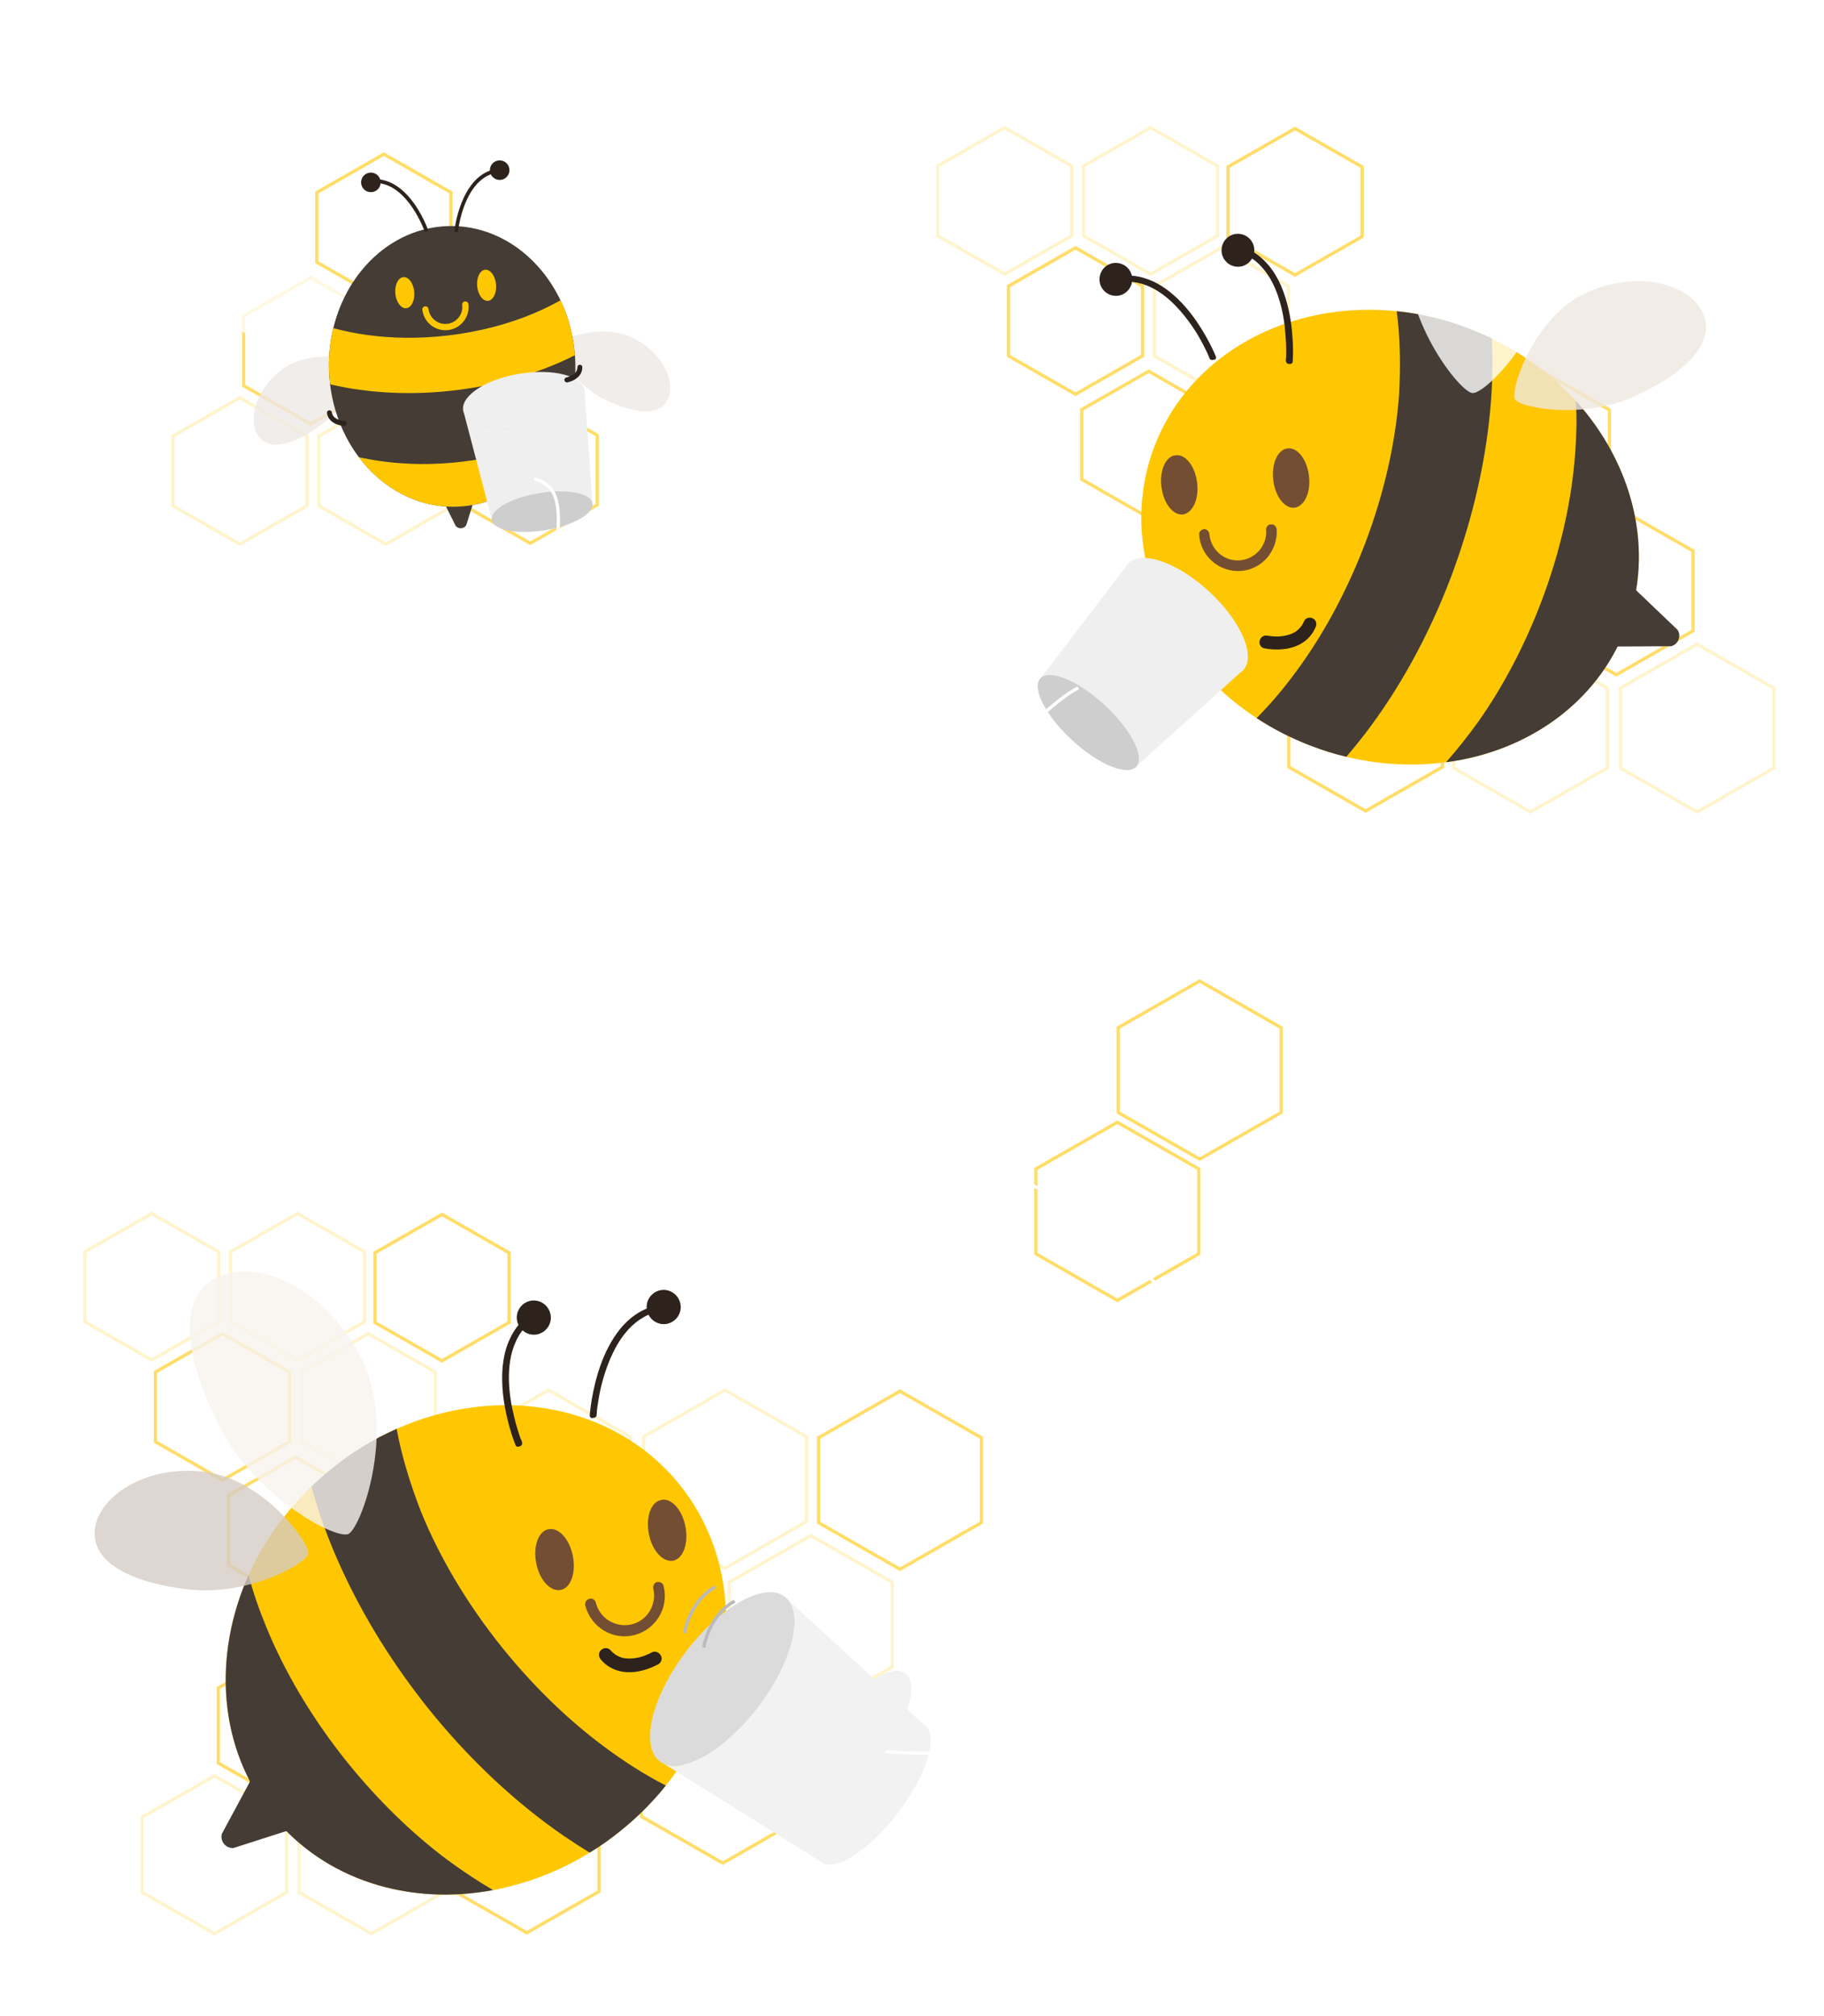<svg width="564" height="623" viewBox="0 0 564 623" fill="none" xmlns="http://www.w3.org/2000/svg">
<path d="M548.487 212.685V237.389L524.753 250.967L501.018 237.389V212.685L524.753 199.107L548.487 212.685Z" stroke="#FFF4CC"/>
<path d="M496.989 212.685V237.389L473.255 250.967L449.52 237.389V212.685L473.255 199.107L496.989 212.685Z" stroke="#FFF4CC"/>
<path d="M523.495 170.275V194.978L499.761 208.557L476.027 194.978V170.275L499.761 156.696L523.495 170.275Z" stroke="#FFDD67"/>
<path d="M445.982 212.378V237.081L422.247 250.66L398.513 237.081V212.378L422.247 198.799L445.982 212.378Z" stroke="#FFDD67"/>
<path d="M471.997 170.275V194.978L448.263 208.557L424.529 194.978V170.275L448.263 156.696L471.997 170.275Z" stroke="#FFF4CC"/>
<path d="M497.657 126.705V151.409L473.923 164.987L450.189 151.409V126.705L473.923 113.127L497.657 126.705Z" stroke="#FFDD67"/>
<path d="M289.946 72.868V51.308L310.668 39.453L331.389 51.308V72.868L310.668 84.722L289.946 72.868Z" stroke="#FFF4CC"/>
<path d="M335.042 72.868V51.308L355.763 39.453L376.484 51.308V72.868L355.763 84.722L335.042 72.868Z" stroke="#FFF4CC"/>
<path d="M311.831 110.005V88.445L332.552 76.591L353.273 88.445V110.005L332.552 121.86L311.831 110.005Z" stroke="#FFDD67"/>
<path d="M379.707 73.137V51.577L400.428 39.722L421.149 51.577V73.137L400.428 84.992L379.707 73.137Z" stroke="#FFDD67"/>
<path d="M356.926 110.005V88.445L377.647 76.591L398.368 88.445V110.005L377.647 121.86L356.926 110.005Z" stroke="#FFF4CC"/>
<path d="M334.456 148.157V126.597L355.178 114.743L375.899 126.597V148.157L355.178 160.012L334.456 148.157Z" stroke="#FFDD67"/>
<path d="M53.462 134.784V156.343L74.184 168.198L94.905 156.343V134.784L74.184 122.929L53.462 134.784Z" stroke="#FFF4CC"/>
<path d="M98.557 134.784V156.343L119.279 168.198L140 156.343V134.784L119.279 122.929L98.557 134.784Z" stroke="#FFF4CC"/>
<path d="M75.347 97.646V119.206L96.068 131.061L116.789 119.206V97.646L96.068 85.792L75.347 97.646Z" stroke="#FFDD67"/>
<path d="M143.223 134.514V156.074L163.944 167.929L184.665 156.074V134.514L163.944 122.66L143.223 134.514Z" stroke="#FFDD67"/>
<path d="M120.442 97.646V119.206L141.163 131.061L161.884 119.206V97.646L141.163 85.792L120.442 97.646Z" stroke="#FFF4CC"/>
<path d="M97.972 59.494V81.054L118.693 92.909L139.415 81.054V59.494L118.693 47.639L97.972 59.494Z" stroke="#FFDD67"/>
<path d="M26.176 408.493V386.933L46.897 375.078L67.618 386.933V408.493L46.897 420.348L26.176 408.493Z" stroke="#FFF4CC"/>
<path d="M71.271 408.493V386.933L91.992 375.078L112.713 386.933V408.493L91.992 420.348L71.271 408.493Z" stroke="#FFF4CC"/>
<path d="M48.06 445.63V424.07L68.781 412.216L89.502 424.07V445.63L68.781 457.485L48.06 445.63Z" stroke="#FFDD67"/>
<path d="M115.936 408.763V387.203L136.658 375.348L157.379 387.203V408.763L136.658 420.617L115.936 408.763Z" stroke="#FFDD67"/>
<path d="M93.155 445.63V424.07L113.876 412.216L134.597 424.07V445.63L113.876 457.485L93.155 445.63Z" stroke="#FFF4CC"/>
<path d="M70.686 483.783V462.223L91.407 450.368L112.128 462.223V483.783L91.407 495.638L70.686 483.783Z" stroke="#FFDD67"/>
<path d="M144.415 470.287V444.064L169.606 429.652L194.798 444.064V470.287L169.606 484.699L144.415 470.287Z" stroke="#FFF4CC"/>
<path d="M199.009 470.287V444.064L224.2 429.652L249.391 444.064V470.287L224.2 484.699L199.009 470.287Z" stroke="#FFF4CC"/>
<path d="M170.909 515.247V489.023L196.1 474.612L221.292 489.023V515.247L196.1 529.659L170.909 515.247Z" stroke="#FFDD67"/>
<path d="M253.083 470.613V444.39L278.274 429.978L303.465 444.39V470.613L278.274 485.025L253.083 470.613Z" stroke="#FFDD67"/>
<path d="M320.29 387.517V361.294L345.481 346.882L370.672 361.294V387.518L345.481 401.93L320.29 387.517Z" stroke="#FFDD67"/>
<path d="M345.759 343.859V317.636L370.95 303.224L396.141 317.636V343.859L370.95 358.271L345.759 343.859Z" stroke="#FFDD67"/>
<path d="M225.503 515.247V489.023L250.694 474.612L275.885 489.023V515.247L250.694 529.659L225.503 515.247Z" stroke="#FFF4CC"/>
<path d="M198.301 561.435V535.212L223.492 520.8L248.683 535.212V561.436L223.492 575.848L198.301 561.435Z" stroke="#FFDD67"/>
<path d="M43.959 561.653V584.898L66.296 597.677L88.632 584.898V561.653L66.296 548.874L43.959 561.653Z" stroke="#FFF4CC"/>
<path d="M92.487 561.653V584.898L114.823 597.677L137.16 584.898V561.653L114.823 548.874L92.487 561.653Z" stroke="#FFF4CC"/>
<path d="M67.509 521.689V544.934L89.846 557.713L112.182 544.934V521.689L89.846 508.91L67.509 521.689Z" stroke="#FFDD67"/>
<path d="M140.552 561.363V584.608L162.889 597.387L185.225 584.608V561.363L162.889 548.584L140.552 561.363Z" stroke="#FFDD67"/>
<path d="M116.037 521.689V544.934L138.374 557.713L160.71 544.934V521.689L138.374 508.91L116.037 521.689Z" stroke="#FFF4CC"/>
<path d="M91.857 480.632V503.877L114.194 516.656L136.53 503.877V480.632L114.194 467.853L91.857 480.632Z" stroke="#FFDD67"/>
<g filter="url(#filter0_d)">
<path d="M153.188 139.474L149.173 152.311C148.467 153.5 146.8 153.616 145.908 152.554L139.822 140.335L153.188 139.474Z" fill="#453C36"/>
<path d="M202.487 86.251C214.695 79.266 221.24 71.08 217.399 64.368C213.556 57.638 200.529 55.163 188.322 62.148C176.114 69.132 171.965 87.189 173.176 89.675C174.215 91.796 190.28 93.235 202.487 86.251Z" fill="white" fill-opacity="0.8"/>
<path d="M191.641 113.303C201.063 118.007 208.877 118.703 211.47 113.504C214.065 108.321 210.211 99.17 200.772 94.468C191.351 89.764 178.368 94.674 177.335 96.462C176.453 97.995 182.218 108.583 191.641 113.303Z" fill="#EDE8E4" fill-opacity="0.8"/>
<path d="M88.978 96.496C75.717 91.81 67.811 84.928 70.389 77.636C72.965 70.327 85.338 65.56 98.599 70.246C111.859 74.931 119.175 91.954 118.429 94.616C117.769 96.891 102.238 101.182 88.978 96.496Z" fill="white" fill-opacity="0.8"/>
<path d="M104.475 121.171C96.048 127.486 88.485 129.57 85.003 124.918C81.522 120.284 83.675 110.591 92.119 104.275C100.546 97.96 114.199 100.466 115.535 102.041C116.677 103.391 112.901 114.839 104.475 121.171Z" fill="#EDE8E4" fill-opacity="0.8"/>
<path d="M182.757 99.797C182.824 100.535 182.856 101.276 182.89 102.034C182.933 103.467 182.923 104.886 182.842 106.295C182.507 112.554 181.015 118.45 178.583 123.704C178.526 123.848 178.451 123.976 178.394 124.102C172.184 137.155 160.212 146.177 146.202 146.611C134.177 146.986 123.254 140.982 115.96 131.294C114.919 129.917 113.957 128.464 113.077 126.952C110.29 122.151 108.31 116.69 107.346 110.808C107.234 110.143 107.14 109.477 107.062 108.809C106.899 107.388 106.785 105.927 106.739 104.461C106.622 100.872 106.893 97.353 107.507 93.993C107.671 93.13 107.837 92.285 108.056 91.452C112.335 73.677 126.364 60.421 143.444 59.883C158.384 59.4 171.62 68.794 178.321 82.844C179.322 84.933 180.16 87.124 180.85 89.398C181.821 92.684 182.484 96.188 182.757 99.797Z" fill="#453C36"/>
<path d="M182.757 99.797C179.73 101.333 176.568 102.726 173.255 103.976C164.657 107.244 155.178 109.57 145.107 110.704C133.53 112.026 122.371 111.649 112.155 109.837C110.431 109.525 108.722 109.178 107.059 108.774C106.896 107.353 106.781 105.893 106.736 104.426C106.619 100.838 106.89 97.319 107.504 93.958C107.668 93.096 107.834 92.25 108.053 91.417C111.335 92.315 114.826 93.038 118.504 93.537C126.126 94.596 134.512 94.722 143.194 93.731C153.178 92.587 162.419 90.109 170.349 86.729C173.181 85.522 175.831 84.21 178.318 82.809C179.319 84.899 180.157 87.09 180.847 89.363C181.821 92.684 182.484 96.188 182.757 99.797Z" fill="#FFC702"/>
<path d="M178.376 124.104C172.167 137.156 160.195 146.178 146.185 146.612C134.159 146.988 123.236 140.984 115.943 131.296C118.186 131.802 120.507 132.216 122.908 132.553C130.53 133.612 138.915 133.738 147.598 132.747C157.582 131.603 166.822 129.126 174.753 125.746C175.986 125.219 177.2 124.677 178.376 124.104Z" fill="#FFC702"/>
<path d="M127.244 80.723C127.483 83.366 128.982 85.41 130.596 85.265C132.209 85.119 133.32 82.856 133.08 80.196C132.841 77.553 131.342 75.509 129.728 75.654C128.115 75.8 127.004 78.063 127.244 80.723Z" fill="#FFC702"/>
<path d="M152.541 78.44C152.78 81.083 154.279 83.127 155.893 82.982C157.506 82.836 158.616 80.573 158.376 77.913C158.138 75.27 156.638 73.225 155.025 73.371C153.412 73.517 152.301 75.779 152.541 78.44Z" fill="#FFC702"/>
<path d="M145.532 61.165C145.529 61.131 145.972 57.025 147.752 52.591C148.642 50.383 149.871 48.092 151.551 46.192C153.248 44.292 155.432 42.797 158.186 42.254C158.237 42.25 158.287 42.228 158.339 42.223C158.662 42.16 158.958 42.375 159.005 42.7C159.068 43.023 158.853 43.319 158.528 43.365C158.494 43.368 158.443 43.373 158.393 43.395C155.929 43.894 153.972 45.213 152.4 46.964C150.041 49.581 148.583 53.173 147.74 56.104C147.318 57.561 147.038 58.867 146.879 59.798C146.8 60.255 146.748 60.641 146.701 60.887C146.677 61.01 146.669 61.115 146.659 61.185L146.648 61.255L146.649 61.272C146.608 61.587 146.335 61.82 146.003 61.78C145.725 61.771 145.493 61.498 145.532 61.165Z" fill="#2D221C"/>
<path d="M137.264 60.804C137.262 60.787 136.571 58.877 135.242 56.419C133.976 54.093 132.13 51.267 129.663 49.05C128.437 47.932 127.036 46.969 125.488 46.312C123.941 45.656 122.23 45.292 120.387 45.389C120.06 45.401 119.826 45.682 119.836 45.992C119.849 46.32 120.129 46.554 120.44 46.543C122.093 46.463 123.627 46.775 125.031 47.375C127.136 48.275 128.971 49.822 130.513 51.569C132.055 53.315 133.288 55.28 134.218 56.961C134.862 58.149 135.355 59.212 135.684 59.978C135.84 60.362 135.971 60.661 136.058 60.861C136.102 60.961 136.126 61.045 136.148 61.095L136.172 61.162L136.173 61.179C136.287 61.48 136.613 61.641 136.914 61.528C137.217 61.431 137.378 61.105 137.264 60.804Z" fill="#2D221C"/>
<path d="M156.539 43.181C156.86 44.813 158.461 45.88 160.093 45.56C161.725 45.239 162.792 43.638 162.472 42.006C162.151 40.374 160.55 39.307 158.918 39.627C157.269 39.949 156.202 41.551 156.539 43.181Z" fill="#2D221C"/>
<path d="M122.335 44.92C123.142 46.387 122.598 48.218 121.131 49.026C119.664 49.833 117.833 49.289 117.026 47.822C116.218 46.355 116.762 44.523 118.229 43.716C119.696 42.909 121.528 43.453 122.335 44.92Z" fill="#2D221C"/>
<path d="M147.909 84.239C148.09 85.676 147.66 87.047 146.839 88.107C146.018 89.168 144.788 89.919 143.349 90.083C141.913 90.265 140.541 89.835 139.481 89.014C138.421 88.192 137.67 86.963 137.505 85.524C137.44 84.993 136.957 84.622 136.426 84.687C135.896 84.752 135.524 85.236 135.589 85.766C136.083 89.701 139.657 92.493 143.593 92.016C147.528 91.523 150.32 87.949 149.843 84.013C149.778 83.482 149.295 83.11 148.764 83.175C148.232 83.224 147.844 83.709 147.909 84.239Z" fill="#FFC702"/>
<path d="M112.19 120.865C112.208 120.445 111.876 120.084 111.465 120.08C111.442 120.075 110.491 120.026 109.562 119.657C109.093 119.466 108.64 119.203 108.293 118.851C107.947 118.5 107.708 118.06 107.606 117.45C107.548 117.038 107.162 116.752 106.735 116.82C106.323 116.878 106.037 117.264 106.105 117.691C106.242 118.645 106.685 119.405 107.238 119.952C107.645 120.367 108.126 120.674 108.584 120.913C109.294 121.258 109.979 121.435 110.507 121.527C111.036 121.62 111.394 121.637 111.418 121.642C111.825 121.608 112.171 121.285 112.19 120.865Z" fill="#2D221C"/>
</g>
<g filter="url(#filter1_d)">
<path d="M488.728 175.029C479.897 198.301 458.241 213.321 433.115 216.601C423.233 217.87 412.721 217.447 402.313 214.908C398.633 214.062 394.954 212.898 391.38 211.523C385.282 209.196 379.71 206.34 374.559 202.955C345.333 183.809 331.456 149.324 342.915 119.071C353.954 90.087 384.967 73.797 417.872 77.182C425.336 77.922 432.905 79.721 440.264 82.577C442.682 83.529 444.995 84.481 447.308 85.644C457.505 90.616 466.231 97.174 473.274 104.896C490.936 124.466 497.874 151.123 488.728 175.029Z" fill="#FFC702"/>
<path d="M434.692 159.267C427.754 177.567 418.608 194.069 407.99 207.926C406.097 210.359 404.205 212.686 402.313 214.908C398.633 214.061 394.954 212.898 391.379 211.523C385.282 209.196 379.71 206.339 374.559 202.954C379.5 197.983 384.231 192.271 388.751 185.818C396.215 175.24 402.838 162.758 408.095 149.007C414.087 133.245 417.556 117.484 418.608 102.992C419.133 93.683 418.923 85.009 417.872 77.182C425.336 77.922 432.905 79.72 440.264 82.576C442.682 83.528 444.995 84.481 447.308 85.644C447.728 94.106 447.413 102.886 446.361 111.878C444.574 127.322 440.685 143.294 434.692 159.267Z" fill="#453C36"/>
<path d="M488.728 175.028C479.897 198.3 458.241 213.321 433.115 216.6C436.585 212.686 439.949 208.455 443.208 203.906C450.672 193.328 457.295 180.846 462.551 167.095C468.544 151.334 472.013 135.572 473.064 121.08C473.485 115.474 473.59 110.079 473.274 104.896C490.936 124.465 497.874 151.122 488.728 175.028Z" fill="#453C36"/>
<path d="M379.71 129.437C380.341 134.515 383.285 138.323 386.333 137.9C389.382 137.477 391.38 133.14 390.749 128.062C390.118 122.985 387.174 119.177 384.126 119.6C381.077 119.917 379.08 124.36 379.71 129.437Z" fill="#744E32"/>
<path d="M345.123 131.447C345.754 136.524 348.697 140.332 351.746 140.015C354.795 139.592 356.792 135.255 356.161 130.177C355.531 125.1 352.587 121.292 349.538 121.715C346.49 121.927 344.492 126.369 345.123 131.447Z" fill="#744E32"/>
<path d="M488.308 160.008L504.708 175.663C505.969 177.567 504.918 180.212 502.71 180.741L479.897 180.847L488.308 160.008Z" fill="#453C36"/>
<path d="M361.944 91.145C361.944 91.145 359.315 84.587 354.48 78.24C352.062 75.066 349.013 71.893 345.439 69.566C341.864 67.239 337.659 65.863 332.928 66.181C332.823 66.181 332.718 66.181 332.613 66.181C332.087 66.181 331.667 66.71 331.772 67.239C331.772 67.767 332.298 68.191 332.823 68.085C332.928 68.085 332.928 68.085 333.033 68.085C337.239 67.767 341.023 69.037 344.282 71.152C349.223 74.326 353.218 79.509 355.951 83.846C357.318 86.067 358.264 87.972 359 89.452C359.315 90.193 359.631 90.722 359.736 91.145C359.841 91.356 359.841 91.462 359.946 91.568V91.674C360.156 92.203 360.682 92.414 361.208 92.203C361.944 92.203 362.154 91.674 361.944 91.145Z" fill="#2D221C"/>
<path d="M385.703 92.731C385.703 92.731 386.018 89.347 385.597 84.587C385.282 80.144 384.336 74.537 382.128 69.354C380.972 66.815 379.605 64.382 377.608 62.267C375.715 60.151 373.297 58.459 370.459 57.295C369.933 57.084 369.408 57.401 369.197 57.824C368.987 58.353 369.303 58.882 369.723 59.093C372.351 60.151 374.454 61.632 376.136 63.536C378.764 66.392 380.446 69.989 381.603 73.797C382.759 77.605 383.285 81.413 383.495 84.692C383.705 87.019 383.705 88.923 383.705 90.299C383.705 91.039 383.705 91.568 383.6 91.885C383.6 92.097 383.6 92.203 383.6 92.308V92.414C383.6 92.943 383.915 93.472 384.441 93.472C385.282 93.578 385.703 93.26 385.703 92.731Z" fill="#2D221C"/>
<path d="M336.082 66.921C336.292 69.777 334.19 72.21 331.456 72.422C328.618 72.633 326.2 70.518 325.99 67.767C325.78 64.911 327.882 62.478 330.615 62.267C333.454 62.055 335.872 64.171 336.082 66.921Z" fill="#2D221C"/>
<path d="M373.823 57.93C374.033 60.786 371.931 63.219 369.197 63.431C366.359 63.642 363.941 61.526 363.731 58.776C363.52 55.92 365.623 53.487 368.356 53.276C371.195 53.064 373.613 55.18 373.823 57.93Z" fill="#2D221C"/>
<path d="M377.503 144.67C377.713 147.103 376.872 149.43 375.4 151.122C373.928 152.815 371.826 153.978 369.408 154.19C366.99 154.401 364.677 153.555 362.995 152.074C361.313 150.593 360.156 148.478 359.946 146.045C359.841 145.198 359.105 144.458 358.264 144.564C357.423 144.67 356.687 145.41 356.792 146.256C357.213 152.92 362.995 157.892 369.618 157.469C376.241 157.046 381.182 151.228 380.762 144.564C380.656 143.718 379.921 142.977 379.079 143.083C378.133 142.977 377.503 143.823 377.503 144.67Z" fill="#744E32"/>
<path d="M467.703 60.574C471.592 37.197 467.913 19.955 455.087 17.733C442.262 15.618 425.336 29.898 421.446 53.381C417.556 76.759 436.585 101.406 441.105 102.463C444.995 103.31 463.813 83.952 467.703 60.574Z" fill="white" fill-opacity="0.8"/>
<path d="M491.356 103.521C507.441 96.222 516.587 86.702 512.592 77.817C508.597 68.931 492.618 64.171 476.533 71.47C460.449 78.769 453.09 100.982 454.351 104.262C455.403 107.012 475.272 110.82 491.356 103.521Z" fill="#EEE7E0" fill-opacity="0.8"/>
<path d="M375.505 179.048C375.715 177.99 376.767 177.25 377.818 177.461C377.923 177.461 380.341 177.99 382.864 177.567C384.126 177.356 385.492 176.933 386.544 176.298C387.595 175.557 388.541 174.605 389.172 173.124C389.592 172.067 390.749 171.644 391.8 172.067C392.851 172.49 393.272 173.653 392.851 174.711C391.905 177.038 390.328 178.731 388.541 179.789C387.28 180.635 385.808 181.058 384.546 181.375C382.549 181.798 380.656 181.798 379.29 181.693C377.923 181.587 376.977 181.375 376.872 181.375C375.926 181.164 375.19 180.106 375.505 179.048Z" fill="#2D221C"/>
</g>
<g filter="url(#filter2_d)">
<path d="M91.171 544.046C107.379 564.182 133.596 572.044 159.46 567.197C169.626 565.27 179.87 561.469 189.33 555.613C192.69 553.593 195.949 551.26 199.036 548.752C204.307 544.492 208.89 539.879 212.887 534.879C235.582 506.569 238.187 468.054 217.137 441.87C196.91 416.804 161.046 410.7 129.646 424.631C122.514 427.764 115.619 431.976 109.272 437.164C107.191 438.882 105.213 440.566 103.304 442.459C94.835 450.65 88.33 459.934 83.861 469.825C72.719 494.831 74.447 523.384 91.171 544.046Z" fill="#FFC702"/>
<path d="M139.453 511.094C152.193 526.93 166.534 540.281 181.478 550.546C184.129 552.34 186.746 554.028 189.33 555.613C192.69 553.593 195.949 551.26 199.036 548.752C204.307 544.492 208.89 539.879 212.887 534.879C206.408 531.56 199.899 527.442 193.359 522.526C182.585 514.483 172.028 504.29 162.413 492.404C151.424 478.769 142.927 464.323 137.225 450.353C133.71 441.33 131.127 432.698 129.646 424.631C122.514 427.764 115.619 431.975 109.272 437.164C107.191 438.882 105.213 440.566 103.304 442.459C105.612 450.95 108.749 459.518 112.681 468.057C119.415 482.732 128.396 497.251 139.453 511.094Z" fill="#453C36"/>
<path d="M91.171 544.046C107.379 564.182 133.596 572.044 159.46 567.196C154.775 564.448 150.092 561.353 145.41 557.911C134.636 549.868 124.08 539.675 114.465 527.788C103.476 514.154 94.978 499.708 89.276 485.737C87.057 480.337 85.217 475.044 83.861 469.825C72.719 494.831 74.447 523.384 91.171 544.046Z" fill="#453C36"/>
<path d="M184.142 463.947C185.153 469.163 183.472 473.87 180.326 474.434C177.179 474.997 173.811 471.357 172.8 466.141C171.789 460.925 173.47 456.217 176.616 455.654C179.729 454.986 183.131 458.73 184.142 463.947Z" fill="#744E32"/>
<path d="M218.94 454.8C219.951 460.017 218.27 464.724 215.158 465.392C212.011 465.955 208.643 462.316 207.632 457.099C206.621 451.883 208.302 447.175 211.448 446.612C214.527 445.84 217.929 449.584 218.94 454.8Z" fill="#744E32"/>
<path d="M86.752 529.079L75.597 549.815C74.964 552.101 76.853 554.374 79.203 554.185L101.763 546.948L86.752 529.079Z" fill="#453C36"/>
<path d="M189.362 420.42C189.362 420.42 189.846 413.098 192.579 405.275C193.945 401.364 195.934 397.249 198.714 393.801C201.495 390.353 205.204 387.642 209.978 386.433C210.081 386.399 210.185 386.365 210.289 386.331C210.808 386.162 211.393 386.549 211.46 387.105C211.63 387.627 211.247 388.214 210.694 388.279C210.59 388.313 210.59 388.313 210.486 388.347C206.232 389.387 202.904 391.858 200.367 394.996C196.509 399.719 194.233 406.123 192.93 411.284C192.295 413.918 191.974 416.102 191.724 417.801C191.651 418.634 191.509 419.258 191.542 419.709C191.506 419.952 191.54 420.056 191.47 420.195L191.504 420.299C191.467 420.889 191.016 421.267 190.429 421.227C189.702 421.464 189.324 421.009 189.362 420.42Z" fill="#2D221C"/>
<path d="M166.413 429.632C166.413 429.632 165.012 426.391 163.896 421.556C162.777 417.068 161.908 411.228 162.419 405.399C162.744 402.521 163.311 399.678 164.602 396.947C165.79 394.249 167.633 391.8 170.061 389.737C170.512 389.359 171.133 389.503 171.477 389.853C171.854 390.308 171.713 390.932 171.366 391.276C169.111 393.166 167.512 395.305 166.464 397.726C164.788 401.392 164.284 405.485 164.368 409.617C164.452 413.749 165.158 417.678 166.006 420.984C166.547 423.349 167.16 425.229 167.602 426.587C167.841 427.318 168.011 427.841 168.217 428.12C168.285 428.329 168.319 428.433 168.353 428.538L168.387 428.642C168.557 429.164 168.416 429.788 167.897 429.957C167.101 430.332 166.583 430.154 166.413 429.632Z" fill="#2D221C"/>
<path d="M207.102 388.179C207.813 391.067 210.672 392.792 213.439 392.121C216.31 391.417 218.017 388.55 217.339 385.767C216.628 382.879 213.769 381.153 211.002 381.824C208.131 382.529 206.424 385.396 207.102 388.179Z" fill="#2D221C"/>
<path d="M166.943 391.447C167.655 394.334 170.514 396.06 173.281 395.389C176.152 394.685 177.858 391.818 177.181 389.034C176.469 386.147 173.61 384.421 170.843 385.092C167.972 385.796 166.266 388.663 166.943 391.447Z" fill="#2D221C"/>
<path d="M191.224 478.276C191.799 480.746 193.378 482.773 195.376 483.971C197.374 485.168 199.825 485.64 202.28 485.071C204.736 484.502 206.747 482.922 207.931 480.919C209.116 478.915 209.577 476.454 209.001 473.984C208.833 473.115 209.321 472.147 210.186 471.98C211.05 471.814 212.015 472.309 212.183 473.178C213.913 479.893 209.804 486.663 203.128 488.377C196.452 490.09 189.701 485.936 187.972 479.22C187.803 478.351 188.292 477.383 189.156 477.217C190.056 476.808 190.951 477.44 191.224 478.276Z" fill="#744E32"/>
<path d="M75.099 424.268C63.735 402.438 61.82 384.229 73.769 377.908C85.752 371.692 107.059 380.345 118.457 402.28C129.821 424.111 118.964 454.571 114.841 457.07C111.273 459.157 86.463 446.099 75.099 424.268Z" fill="#F7F4EF" fill-opacity="0.8"/>
<path d="M65.564 474.286C47.333 472.255 35.239 465.798 36.324 455.739C37.409 445.68 51.655 435.838 69.886 437.869C88.116 439.899 102.531 459.465 102.341 463.109C102.188 466.162 83.794 476.317 65.564 474.286Z" fill="#D5CCC4" fill-opacity="0.8"/>
</g>
<g filter="url(#filter3_d)">
<ellipse cx="217.35" cy="502.968" rx="31.96" ry="14.084" transform="rotate(-52.774 217.35 502.968)" fill="#DBDBDB"/>
<path fill-rule="evenodd" clip-rule="evenodd" d="M228.564 511.488C238.512 498.395 242.347 484.3 237.818 478.629L279.534 516.929C279.693 517.016 279.845 517.115 279.99 517.225C284.278 520.483 280.565 532.586 271.696 544.258C262.828 555.931 252.163 562.752 247.875 559.495C247.731 559.385 247.595 559.265 247.468 559.135L199.388 529.212C206.066 532.055 218.616 524.581 228.564 511.488ZM236.253 477.192L236.355 477.286C236.316 477.261 236.278 477.235 236.238 477.211L236.253 477.192ZM197.584 528.089L197.598 528.07C197.632 528.101 197.666 528.132 197.701 528.162L197.584 528.089Z" fill="#F2F2F2"/>
</g>
<path d="M204.259 511.578C203.711 510.602 202.435 510.209 201.465 510.756C201.361 510.79 199.144 512.09 196.517 512.484C195.203 512.682 193.717 512.704 192.475 512.415C191.199 512.022 189.958 511.387 188.859 510.128C188.103 509.218 186.825 509.173 185.923 509.929C185.021 510.685 184.981 511.969 185.736 512.878C187.419 514.872 189.521 516.035 191.626 516.505C193.144 516.934 194.733 516.878 196.081 516.786C198.19 516.561 200.058 515.952 201.373 515.408C202.689 514.863 203.555 514.35 203.659 514.316C204.525 513.803 204.911 512.521 204.259 511.578Z" fill="#2D221C"/>
<g filter="url(#filter4_d)">
<path fill-rule="evenodd" clip-rule="evenodd" d="M380.523 196.875C380.861 196.654 381.169 196.395 381.442 196.098C381.512 196.023 381.579 195.945 381.643 195.866L381.721 195.795L381.708 195.783C385.218 191.248 380.465 180.665 370.84 171.8C360.985 162.724 349.753 158.886 345.753 163.229C345.479 163.527 345.247 163.854 345.054 164.21L318.495 199.055L347.977 226.207L380.523 196.875ZM346.032 162.927L346.045 162.939C346.019 162.962 345.993 162.986 345.968 163.01L346.032 162.927Z" fill="#EFEFEF"/>
<ellipse cx="333.515" cy="212.329" rx="20.148" ry="7.401" transform="rotate(42.644 333.515 212.329)" fill="#CECECE"/>
</g>
<g filter="url(#filter5_d)">
<path fill-rule="evenodd" clip-rule="evenodd" d="M160.349 121.062C170.714 119.354 178.506 114.267 177.754 109.699C177.741 109.62 177.725 109.541 177.707 109.463L177.701 109.381L177.688 109.383C176.58 105.026 167.747 102.853 157.624 104.521C147.501 106.189 139.832 111.081 140.181 115.564L140.167 115.566L140.188 115.645C140.196 115.725 140.206 115.804 140.219 115.884C140.972 120.451 149.984 122.77 160.349 121.062ZM160.349 121.062C170.005 119.471 177.428 114.947 177.79 110.643L180.203 144.908L149.196 150.017L140.488 116.789C142.211 120.75 150.694 122.653 160.349 121.062Z" fill="#EFEFEF"/>
<ellipse cx="164.647" cy="147.145" rx="15.796" ry="5.803" transform="rotate(-9.357 164.647 147.145)" fill="#CECECE"/>
</g>
<path d="M390.291 468.766C391.021 472.053 391.277 480.012 386.457 485.555" stroke="white"/>
<path d="M397.44 470.77C398.17 474.056 398.425 482.015 393.606 487.558" stroke="white"/>
<path d="M267.313 289.742C265.344 292.473 261.967 299.684 264.206 306.68" stroke="white"/>
<path d="M259.954 288.76C257.985 291.491 254.608 298.703 256.847 305.698" stroke="white"/>
<path d="M166.241 255.915C166.693 259.252 169.207 266.807 175.647 270.341" stroke="white"/>
<path d="M160.227 260.269C160.679 263.605 163.193 271.161 169.633 274.694" stroke="white"/>
<path d="M333.441 212.602C311.53 223.602 227.869 321.603 313.024 363.104C419.968 415.224 403.158 556.606 265.218 540.606" stroke="white"/>
<path d="M165.167 148.023C185.437 152.683 155.631 195.478 178.126 248.868C201.054 303.284 250.898 292.8 289.776 347.216" stroke="white"/>
<ellipse cx="263.933" cy="538.36" rx="26.543" ry="9.75" transform="rotate(-52.774 263.933 538.36)" fill="#F2F2F2"/>
<path d="M174.525 117.557C174.444 117.144 174.718 116.738 175.124 116.672C175.146 116.664 176.079 116.473 176.942 115.969C177.377 115.71 177.786 115.382 178.076 114.982C178.366 114.583 178.536 114.112 178.546 113.494C178.541 113.078 178.88 112.738 179.312 112.741C179.729 112.736 180.069 113.075 180.066 113.507C180.073 114.471 179.749 115.289 179.285 115.913C178.944 116.384 178.515 116.759 178.097 117.064C177.447 117.512 176.797 117.789 176.288 117.96C175.779 118.13 175.427 118.201 175.405 118.21C174.997 118.237 174.606 117.97 174.525 117.557Z" fill="#2D221C"/>
<path d="M217.63 509.214C218.114 505.883 220.699 498.351 227.172 494.878" stroke="#BABABA"/>
<path d="M211.658 504.804C212.141 501.472 214.726 493.941 221.199 490.468" stroke="#BABABA"/>
<defs>
<filter id="filter0_d" x="41.904" y="26.571" width="196.404" height="159.711" filterUnits="userSpaceOnUse" color-interpolation-filters="sRGB">
<feFlood flood-opacity="0" result="BackgroundImageFix"/>
<feColorMatrix in="SourceAlpha" type="matrix" values="0 0 0 0 0 0 0 0 0 0 0 0 0 0 0 0 0 0 127 0"/>
<feOffset dx="-5" dy="10"/>
<feGaussianBlur stdDeviation="11.5"/>
<feColorMatrix type="matrix" values="0 0 0 0 0.133 0 0 0 0 0.133 0 0 0 0 0.133 0 0 0 0.15 0"/>
<feBlend mode="normal" in2="BackgroundImageFix" result="effect1_dropShadow"/>
<feBlend mode="normal" in="SourceGraphic" in2="effect1_dropShadow" result="shape"/>
</filter>
<filter id="filter1_d" x="303.975" y="0.527" width="259.551" height="271.767" filterUnits="userSpaceOnUse" color-interpolation-filters="sRGB">
<feFlood flood-opacity="0" result="BackgroundImageFix"/>
<feColorMatrix in="SourceAlpha" type="matrix" values="0 0 0 0 0 0 0 0 0 0 0 0 0 0 0 0 0 0 127 0"/>
<feOffset dx="14" dy="19"/>
<feGaussianBlur stdDeviation="18"/>
<feColorMatrix type="matrix" values="0 0 0 0 0.133 0 0 0 0 0.133 0 0 0 0 0.133 0 0 0 0.2 0"/>
<feBlend mode="normal" in2="BackgroundImageFix" result="effect1_dropShadow"/>
<feBlend mode="normal" in="SourceGraphic" in2="effect1_dropShadow" result="shape"/>
</filter>
<filter id="filter2_d" x="0.256" y="363.944" width="253.261" height="250.642" filterUnits="userSpaceOnUse" color-interpolation-filters="sRGB">
<feFlood flood-opacity="0" result="BackgroundImageFix"/>
<feColorMatrix in="SourceAlpha" type="matrix" values="0 0 0 0 0 0 0 0 0 0 0 0 0 0 0 0 0 0 127 0"/>
<feOffset dx="-7" dy="17"/>
<feGaussianBlur stdDeviation="14.5"/>
<feColorMatrix type="matrix" values="0 0 0 0 0.133 0 0 0 0 0.133 0 0 0 0 0.133 0 0 0 0.17 0"/>
<feBlend mode="normal" in2="BackgroundImageFix" result="effect1_dropShadow"/>
<feBlend mode="normal" in="SourceGraphic" in2="effect1_dropShadow" result="shape"/>
</filter>
<filter id="filter3_d" x="184.995" y="476.124" width="118.778" height="116.184" filterUnits="userSpaceOnUse" color-interpolation-filters="sRGB">
<feFlood flood-opacity="0" result="BackgroundImageFix"/>
<feColorMatrix in="SourceAlpha" type="matrix" values="0 0 0 0 0 0 0 0 0 0 0 0 0 0 0 0 0 0 127 0"/>
<feOffset dx="6" dy="16"/>
<feGaussianBlur stdDeviation="8"/>
<feColorMatrix type="matrix" values="0 0 0 0 0.133 0 0 0 0 0.133 0 0 0 0 0.133 0 0 0 0.15 0"/>
<feBlend mode="normal" in2="BackgroundImageFix" result="effect1_dropShadow"/>
<feBlend mode="normal" in="SourceGraphic" in2="effect1_dropShadow" result="shape"/>
</filter>
<filter id="filter4_d" x="296.681" y="146.366" width="115.004" height="116.056" filterUnits="userSpaceOnUse" color-interpolation-filters="sRGB">
<feFlood flood-opacity="0" result="BackgroundImageFix"/>
<feColorMatrix in="SourceAlpha" type="matrix" values="0 0 0 0 0 0 0 0 0 0 0 0 0 0 0 0 0 0 127 0"/>
<feOffset dx="3" dy="11"/>
<feGaussianBlur stdDeviation="10"/>
<feColorMatrix type="matrix" values="0 0 0 0 0.067 0 0 0 0 0.067 0 0 0 0 0.067 0 0 0 0.25 0"/>
<feBlend mode="normal" in2="BackgroundImageFix" result="effect1_dropShadow"/>
<feBlend mode="normal" in="SourceGraphic" in2="effect1_dropShadow" result="shape"/>
</filter>
<filter id="filter5_d" x="121.857" y="92.429" width="84.61" height="94.01" filterUnits="userSpaceOnUse" color-interpolation-filters="sRGB">
<feFlood flood-opacity="0" result="BackgroundImageFix"/>
<feColorMatrix in="SourceAlpha" type="matrix" values="0 0 0 0 0 0 0 0 0 0 0 0 0 0 0 0 0 0 127 0"/>
<feOffset dx="3" dy="11"/>
<feGaussianBlur stdDeviation="10"/>
<feColorMatrix type="matrix" values="0 0 0 0 0.067 0 0 0 0 0.067 0 0 0 0 0.067 0 0 0 0.25 0"/>
<feBlend mode="normal" in2="BackgroundImageFix" result="effect1_dropShadow"/>
<feBlend mode="normal" in="SourceGraphic" in2="effect1_dropShadow" result="shape"/>
</filter>
</defs>
</svg>
